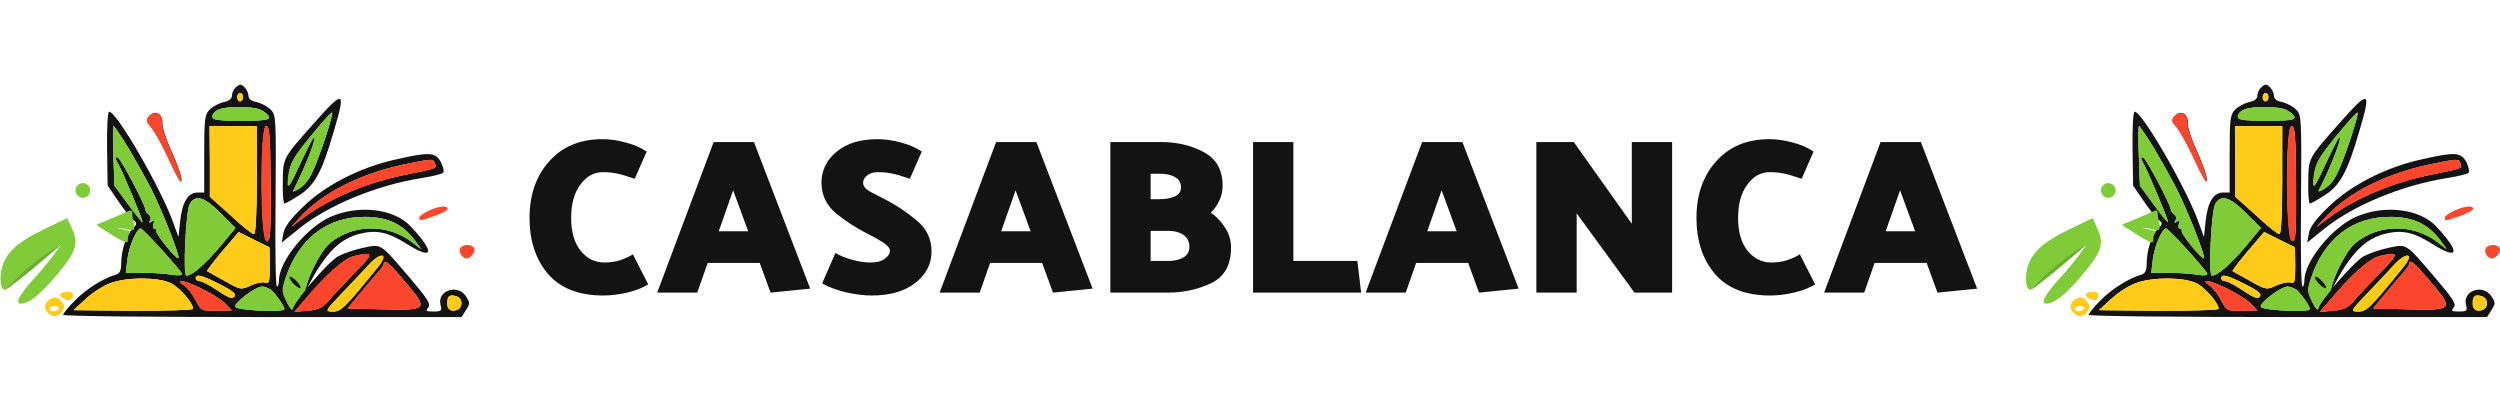 <svg width="3161" height="507" viewBox="0 0 3161 507" fill="none" xmlns="http://www.w3.org/2000/svg">
<g clip-path="url(#clip0_235_541)">
<path fill-rule="evenodd" clip-rule="evenodd" d="M2563.71 338.251C2568.96 319.358 2583.3 306.064 2616.89 289.969L2645.93 275.976L2652.23 289.969C2660.62 308.163 2656.77 319.358 2631.93 348.397C2611.99 372.187 2597.3 383.732 2587.5 383.732C2574.21 383.732 2604.97 351.551 2612.19 343.418C2622.81 330.827 2628.75 323.408 2639.3 308.177C2608.08 327.063 2592.86 340.127 2568.05 365.943C2561.75 368.042 2560.21 351.545 2563.71 338.251Z" fill="#7FCC38"/>
<path d="M2568.05 365.943C2575.04 363.495 2636.59 310.888 2639.3 308.177C2608.08 327.063 2592.86 340.127 2568.05 365.943Z" fill="#6DAD31"/>
<path d="M2712.48 271.947C2705.83 274.746 2696.39 278.594 2691.84 280.693C2691.84 280.693 2684.79 283.205 2683.89 284.108C2682.99 285.012 2693.59 290.839 2693.59 290.839C2699.19 294.688 2707.93 300.285 2713.53 303.084C2722.28 307.982 2722.98 307.633 2722.98 300.984C2722.98 296.437 2726.36 292.973 2726.36 292.973C2721.32 290.614 2705.48 287.985 2705.48 287.723C2705.48 287.46 2710.1 287.723 2716.42 288.627C2723.08 289.579 2728.17 291.337 2729.98 290.434C2731.78 289.53 2730.38 283.172 2729.28 277.315C2728.17 271.458 2729.07 267.843 2727.53 266.349C2725.98 264.855 2719.13 269.148 2712.48 271.947Z" fill="#7FCC38"/>
<path d="M2858.37 111.198C2855.92 113.647 2854.17 118.195 2854.17 121.344C2854.17 124.843 2850.33 127.991 2843.68 129.041C2838.08 130.44 2830.03 134.639 2826.19 138.487C2819.89 144.785 2819.19 150.033 2819.19 194.465V243.445H2810.44C2798.55 243.445 2791.2 256.04 2788.75 280.18L2786.65 299.772L2780.35 282.279C2765.31 239.247 2707.23 138.837 2698.84 141.286C2697.09 141.636 2696.04 162.977 2696.39 188.517L2697.09 234.699L2709.33 252.541C2715.98 262.687 2724.38 273.183 2728.23 276.682C2734.87 282.629 2734.87 282.629 2727.88 289.976C2720.18 298.373 2714.23 316.915 2714.23 333.71C2714.23 341.407 2712.48 345.605 2708.28 347.004C2691.14 351.901 2669.45 365.896 2655.8 379.89C2647.41 388.286 2640.76 396.684 2640.76 398.083C2640.76 399.832 2754.12 400.883 2892.66 400.883H3144.56L3150.16 392.135C3155.4 384.088 3155.4 382.689 3150.16 374.642C3139.66 358.548 3113.42 367.295 3117.97 385.489C3120.07 392.835 3119.02 393.885 3109.22 393.885C3099.78 393.885 3098.73 393.186 3102.57 388.637C3106.07 384.439 3101.87 378.14 3078.78 350.851C3040.65 306.42 3043.8 308.519 3019.66 313.416C3008.46 315.867 2994.47 320.764 2988.17 324.263C2974.88 332.309 2931.14 383.04 2931.14 390.386C2930.79 393.186 2927.65 389.336 2923.8 381.639C2917.5 368.694 2917.5 366.946 2922.4 351.552C2939.19 301.521 2974.88 273.883 3022.81 274.233C3050.45 274.233 3070.04 283.329 3084.73 302.922L3093.83 315.166L3083.33 306.769C3051.85 282.629 3008.11 282.629 2978.03 307.469C2964.38 319.015 2947.68 357.149 2947.68 365.896C2947.68 368.694 2954.86 352.931 2962.2 341.036C2977.95 316.895 2991.67 301.872 3015.81 295.573C3037.5 290.327 3051.49 293.475 3074.94 308.17C3109.22 329.86 3111.67 319.714 3080.18 286.128C3059.19 263.737 3014.41 258.489 2978.72 274.233C2948.29 287.876 2913.65 330.56 2913.65 354.701C2913.65 358.899 2912.6 362.398 2911.2 362.398C2909.45 362.398 2908.75 313.767 2909.45 253.941C2910.15 148.633 2910.15 145.484 2903.16 138.487C2899.31 134.639 2891.26 130.44 2885.66 129.041C2879.01 127.991 2875.17 124.843 2875.17 121.344C2875.17 115.396 2868.87 107 2864.67 107C2863.62 107 2860.82 108.749 2858.37 111.198ZM2868.17 122.743C2868.17 125.542 2866.77 127.991 2864.67 127.991C2862.92 127.991 2861.17 125.542 2861.17 122.743C2861.17 119.945 2862.92 117.496 2864.67 117.496C2866.77 117.496 2868.17 119.945 2868.17 122.743ZM2890.56 138.837C2895.46 141.286 2900.01 145.134 2901.06 147.583C2902.46 151.432 2895.81 152.482 2866.42 152.482C2835.63 152.482 2829.68 151.432 2829.68 147.234C2829.68 144.085 2833.18 140.237 2837.73 138.487C2848.93 133.939 2880.41 134.289 2890.56 138.837ZM2724.03 188.167C2733.47 204.261 2746.42 227.351 2752.71 239.946C2766.71 267.585 2788.75 324.263 2786.65 326.361C2784.2 328.461 2757.96 295.924 2758.66 292.075C2759.36 290.327 2758.31 288.926 2756.21 288.926C2754.46 288.926 2754.12 286.478 2755.17 282.979C2756.91 278.781 2756.21 278.081 2752.71 280.18C2749.57 282.279 2748.87 281.58 2750.97 278.431C2752.37 275.982 2751.67 273.183 2749.57 271.434C2747.12 270.034 2745.02 266.886 2744.67 264.087C2743.62 256.74 2714.58 202.162 2710.73 199.713C2706.18 196.914 2706.18 200.063 2710.73 207.759C2716.33 217.555 2742.22 279.481 2741.17 280.53C2740.47 281.23 2732.42 271.084 2722.98 258.139L2705.83 234.699L2704.43 196.914C2703.73 176.272 2703.73 159.479 2704.78 159.479C2705.48 159.479 2714.23 172.423 2724.03 188.167ZM2885.66 227.701C2885.66 271.084 2884.26 295.924 2882.16 295.924C2880.06 295.924 2866.77 285.428 2852.78 272.134L2826.54 248.693V203.911L2826.19 159.479H2855.92H2885.66V227.701ZM2903.16 232.949C2903.5 297.323 2902.8 306.07 2897.91 304.32C2890.21 301.172 2889.86 159.479 2897.56 159.479C2901.75 159.479 2902.8 171.724 2903.16 232.949ZM2839.83 269.335L2858.72 288.227L2838.78 312.368C2819.89 334.409 2804.14 348.402 2796.8 348.402C2792.25 348.402 2796.1 267.585 2801 258.139C2807.99 245.544 2819.19 248.693 2839.83 269.335ZM2765.31 315.516C2778.6 330.211 2790.15 343.855 2790.85 345.954C2791.55 348.054 2787.35 348.753 2778.6 347.354C2770.91 345.954 2754.81 344.904 2742.57 344.904H2720.18L2722.28 327.411C2724.38 310.967 2733.82 288.926 2739.07 288.926C2740.12 288.926 2752.02 300.822 2765.31 315.516ZM2902.11 335.808C2902.11 356.45 2901.41 358.899 2896.16 357.149C2892.66 356.099 2884.61 357.849 2877.96 360.997C2866.07 366.596 2865.37 366.596 2845.08 355.049C2833.88 348.753 2823.74 343.154 2823.04 342.805C2822.69 342.106 2831.08 330.91 2842.28 317.614L2862.92 293.475L2882.51 303.27L2901.75 312.717L2902.11 335.808ZM3008.81 345.605C2995.17 359.598 2980.12 375.692 2975.58 381.29C2968.58 388.987 2963.33 391.785 2950.39 392.835L2933.59 394.234L2947.94 377.441C2973.83 347.004 2996.57 326.712 3008.46 323.913C3034 317.965 3034.35 319.714 3008.81 345.605ZM3039.25 337.207C2997.62 388.637 2992.37 393.885 2982.22 393.885C2972.08 393.885 2972.08 393.534 2992.72 371.844C3004.26 359.949 3019.66 343.505 3027.36 335.108C3042.75 318.316 3053.24 319.714 3039.25 337.207ZM3074.24 357.5C3102.92 391.436 3101.87 392.486 3043.8 391.086L3000.77 390.036L3015.81 371.844C3024.21 361.698 3034.35 349.803 3038.55 344.904C3043.1 340.006 3046.6 335.108 3046.6 333.71C3046.6 326.712 3053.59 333.008 3074.24 357.5ZM2839.13 359.598C2855.22 367.646 2860.12 371.844 2857.32 374.992C2854.87 378.14 2849.63 376.391 2836.33 367.295C2826.54 360.648 2816.39 355.4 2813.59 355.4C2810.79 355.4 2808.69 353.651 2808.69 351.901C2808.69 345.954 2816.39 348.054 2839.13 359.598ZM2777.21 358.199C2788.05 363.448 2805.19 383.389 2805.19 390.386C2805.19 392.136 2771.26 392.835 2729.62 392.835L2654.05 392.135L2670.15 377.441C2678.89 369.395 2692.89 360.648 2701.29 357.849C2722.28 350.152 2761.81 350.502 2777.21 358.199ZM2817.79 365.896C2829.33 371.493 2842.28 379.89 2846.48 384.439L2854.17 392.486L2834.93 392.835C2815.69 393.186 2815.34 392.835 2808.69 379.89C2804.84 372.543 2798.2 363.796 2794 360.997C2780.35 351.552 2795.05 354.35 2817.79 365.896ZM2903.85 366.596C2909.8 371.844 2920.65 387.238 2920.65 390.737C2920.65 395.284 2860.12 392.486 2858.72 387.937C2856.97 383.04 2884.26 362.398 2892.66 362.398C2895.81 362.398 2900.71 364.496 2903.85 366.596ZM3138.96 374.992C3146.31 377.792 3146.31 388.987 3138.96 391.785C3131.61 394.584 3127.07 391.436 3127.07 383.739C3127.07 373.942 3130.21 371.844 3138.96 374.992Z" fill="#131313"/>
<path d="M2777.21 358.199C2788.05 363.448 2805.19 383.389 2805.19 390.386C2805.19 392.135 2771.26 392.835 2729.62 392.835L2654.05 392.135L2670.15 377.441C2678.89 369.395 2692.89 360.648 2701.29 357.849C2722.28 350.152 2761.81 350.502 2777.21 358.199Z" fill="#FFCB19"/>
<path d="M2765.31 315.516C2778.6 330.211 2790.15 343.855 2790.85 345.954C2791.55 348.054 2787.35 348.753 2778.6 347.354C2770.91 345.954 2754.81 344.904 2742.57 344.904H2720.18L2722.28 327.411C2724.38 310.967 2733.82 288.927 2739.07 288.927C2740.12 288.927 2752.02 300.822 2765.31 315.516Z" fill="#7FCC38"/>
<path d="M2817.79 365.896C2829.33 371.493 2842.28 379.89 2846.48 384.439L2854.17 392.486L2834.93 392.835C2815.69 393.186 2815.34 392.835 2808.69 379.89C2804.84 372.543 2798.2 363.796 2794 360.997C2780.35 351.552 2795.05 354.35 2817.79 365.896Z" fill="#FB462E"/>
<path d="M2903.85 366.596C2909.8 371.844 2920.65 387.238 2920.65 390.737C2920.65 395.284 2860.12 392.486 2858.72 387.937C2856.97 383.04 2884.26 362.398 2892.66 362.398C2895.81 362.398 2900.71 364.496 2903.85 366.596Z" fill="#7FCC38"/>
<path d="M3074.24 357.5C3102.92 391.436 3101.87 392.486 3043.8 391.086L3000.77 390.036L3015.81 371.844C3024.21 361.698 3034.35 349.803 3038.55 344.904C3043.1 340.006 3046.6 335.108 3046.6 333.71C3046.6 326.712 3053.59 333.008 3074.24 357.5Z" fill="#FB462E"/>
<path d="M3039.25 337.207C2997.62 388.637 2992.37 393.885 2982.22 393.885C2972.08 393.885 2972.08 393.534 2992.72 371.844C3004.26 359.949 3019.66 343.505 3027.36 335.108C3042.75 318.316 3053.24 319.715 3039.25 337.207Z" fill="#FFCB19"/>
<path d="M3008.81 345.605C2995.17 359.598 2980.12 375.692 2975.58 381.29C2968.58 388.987 2963.33 391.785 2950.39 392.835L2933.59 394.234L2947.94 377.441C2973.83 347.004 2996.57 326.712 3008.46 323.913C3034 317.965 3034.35 319.714 3008.81 345.605Z" fill="#FB462E"/>
<path d="M2947.68 365.896C2938.29 377.358 2931.14 387.417 2931.14 390.386C2930.79 393.186 2927.65 389.336 2923.8 381.639C2917.5 368.694 2917.5 366.946 2922.4 351.552C2939.19 301.521 2974.88 273.883 3022.81 274.233C3050.45 274.233 3070.04 283.329 3084.73 302.922L3093.83 315.166L3083.33 306.769C3051.85 282.629 3008.11 282.629 2978.03 307.469C2964.38 319.015 2947.68 357.149 2947.68 365.896Z" fill="#7FCC38"/>
<path d="M2885.66 227.701C2885.66 271.084 2884.26 295.924 2882.16 295.924C2880.06 295.924 2866.77 285.428 2852.78 272.134L2826.54 248.693V203.911L2826.19 159.479H2855.92H2885.66V227.701Z" fill="#FFCB19"/>
<path d="M2903.16 232.949C2903.5 297.323 2902.8 306.07 2897.91 304.321C2890.21 301.172 2889.86 159.479 2897.56 159.479C2901.75 159.479 2902.8 171.724 2903.16 232.949Z" fill="#FB462E"/>
<path d="M2724.03 188.167C2733.47 204.261 2746.42 227.352 2752.71 239.946C2766.71 267.585 2788.75 324.263 2786.65 326.361C2784.2 328.461 2757.96 295.924 2758.66 292.075C2759.36 290.327 2758.31 288.927 2756.21 288.927C2754.46 288.927 2754.12 286.478 2755.17 282.979C2756.91 278.781 2756.21 278.081 2752.71 280.18C2749.57 282.28 2748.87 281.58 2750.97 278.431C2752.37 275.982 2751.67 273.183 2749.57 271.434C2747.12 270.034 2745.02 266.886 2744.67 264.087C2743.62 256.74 2714.58 202.162 2710.73 199.713C2706.18 196.914 2706.18 200.063 2710.73 207.759C2716.33 217.555 2742.22 279.481 2741.17 280.53C2740.47 281.23 2732.42 271.084 2722.98 258.139L2705.83 234.699L2704.43 196.914C2703.73 176.272 2703.73 159.479 2704.78 159.479C2705.48 159.479 2714.23 172.424 2724.03 188.167Z" fill="#7FCC38"/>
<path d="M2839.83 269.335L2858.72 288.227L2838.78 312.368C2819.89 334.409 2804.14 348.402 2796.8 348.402C2792.25 348.402 2796.1 267.585 2801 258.139C2807.99 245.544 2819.19 248.693 2839.83 269.335Z" fill="#7FCC38"/>
<path d="M2890.56 138.837C2895.46 141.286 2900.01 145.134 2901.06 147.583C2902.46 151.432 2895.81 152.482 2866.42 152.482C2835.63 152.482 2829.68 151.432 2829.68 147.234C2829.68 144.085 2833.18 140.237 2837.73 138.487C2848.93 133.939 2880.41 134.289 2890.56 138.837Z" fill="#7FCC38"/>
<path d="M2868.17 122.744C2868.17 125.542 2866.77 127.991 2864.67 127.991C2862.92 127.991 2861.17 125.542 2861.17 122.744C2861.17 119.945 2862.92 117.496 2864.67 117.496C2866.77 117.496 2868.17 119.945 2868.17 122.744Z" fill="#FFCB19"/>
<path d="M2839.13 359.598C2855.22 367.646 2860.12 371.844 2857.32 374.992C2854.87 378.14 2849.63 376.391 2836.33 367.295C2826.54 360.648 2816.39 355.4 2813.59 355.4C2810.79 355.4 2808.69 353.651 2808.69 351.901C2808.69 345.954 2816.39 348.054 2839.13 359.598Z" fill="#FFCB19"/>
<path d="M2902.11 335.808C2902.11 356.45 2901.41 358.899 2896.16 357.149C2892.66 356.099 2884.61 357.849 2877.96 360.997C2866.07 366.596 2865.37 366.596 2845.08 355.049C2833.88 348.753 2823.74 343.154 2823.04 342.805C2822.69 342.106 2831.08 330.91 2842.28 317.614L2862.92 293.475L2882.51 303.27L2901.75 312.717L2902.11 335.808Z" fill="#FFCB19"/>
<path d="M3138.96 374.992C3146.31 377.792 3146.31 388.987 3138.96 391.785C3131.61 394.584 3127.07 391.436 3127.07 383.739C3127.07 373.942 3130.21 371.844 3138.96 374.992Z" fill="#FFCB19"/>
<path d="M2957.73 155.98C2918.2 200.762 2918.9 199.363 2918.55 230.151C2918.2 245.194 2919.25 257.44 2920.65 257.44C2921.7 257.44 2930.09 252.891 2939.19 246.944C2958.78 234.699 2968.23 217.206 2982.92 166.476C2998.67 113.647 2996.22 112.598 2957.73 155.98ZM2971.73 176.272C2957.03 219.305 2951.44 230.5 2939.54 238.197C2934.64 241.346 2931.14 242.745 2931.84 241.346C2948.29 209.509 2964.38 167.176 2957.38 174.173C2955.98 175.572 2948.99 189.217 2941.64 204.961C2925.2 240.296 2923.45 242.046 2926.25 220.354C2928.34 206.01 2932.54 198.663 2953.53 172.774C2967.18 155.98 2979.42 142.336 2980.82 142.336C2982.22 141.986 2978.03 157.38 2971.73 176.272Z" fill="#131313"/>
<path d="M2971.73 176.272C2957.03 219.305 2951.44 230.5 2939.54 238.197C2934.64 241.346 2931.14 242.745 2931.84 241.346C2948.29 209.509 2964.38 167.176 2957.38 174.173C2955.98 175.572 2948.99 189.217 2941.64 204.961C2925.2 240.297 2923.45 242.046 2926.25 220.354C2928.34 206.01 2932.54 198.663 2953.53 172.774C2967.18 155.98 2979.42 142.336 2980.82 142.336C2982.22 141.986 2978.03 157.38 2971.73 176.272Z" fill="#7FCC38"/>
<path d="M2749.22 147.234C2745.37 151.782 2746.07 153.881 2752.02 160.528C2755.86 164.727 2765.66 181.87 2773.36 198.663C2781.05 215.806 2788.4 229.451 2789.45 229.451C2792.95 229.451 2787 210.908 2776.16 187.467C2770.56 174.872 2766.01 160.878 2766.36 156.33C2767.06 143.385 2756.91 138.137 2749.22 147.234Z" fill="#131313"/>
<path d="M3060.59 201.812C3016.51 211.608 2971.73 234.349 2944.09 261.638C2927.99 277.032 2920.65 287.177 2919.25 295.225L2917.15 306.769L2938.84 289.277C2975.23 259.888 3036.45 234.349 3093.48 225.252C3107.12 223.153 3119.72 220.004 3121.12 218.605C3122.87 217.206 3121.47 211.258 3118.67 205.31C3111.67 192.366 3104.67 191.666 3060.59 201.812ZM3110.97 206.71C3113.42 213.007 3114.12 212.657 3074.59 220.704C3025.26 230.5 2976.98 250.792 2943.39 276.332L2929.39 286.828L2941.64 273.533C2969.63 243.445 3016.16 220.004 3071.09 208.109C3108.52 200.412 3108.52 200.412 3110.97 206.71Z" fill="#131313"/>
<path d="M3110.97 206.71C3113.42 213.007 3114.12 212.657 3074.59 220.704C3025.26 230.5 2976.98 250.792 2943.39 276.332L2929.39 286.828L2941.64 273.533C2969.63 243.445 3016.16 220.004 3071.09 208.109C3108.52 200.412 3108.52 200.412 3110.97 206.71Z" fill="#FB462E"/>
<path d="M3103.62 266.536C3097.33 269.335 3092.08 273.183 3092.08 274.933C3092.08 279.481 3091.38 279.481 3110.62 272.833C3119.72 269.685 3127.07 265.836 3127.07 264.087C3127.07 259.539 3116.92 260.588 3103.62 266.536Z" fill="#FB462E"/>
<path d="M2674.86 240.735C2674.86 245.725 2670.81 249.771 2665.82 249.771C2660.83 249.771 2656.78 245.725 2656.78 240.735C2656.78 235.744 2660.83 231.699 2665.82 231.699C2670.81 231.699 2674.86 235.744 2674.86 240.735Z" fill="#7FCC38"/>
<path d="M3143.51 314.817C3142.46 317.614 3143.86 321.814 3146.66 324.263C3150.86 327.762 3152.95 327.411 3157.5 323.213C3160.3 320.065 3161.7 315.867 3160.65 313.767C3157.15 308.17 3145.61 308.869 3143.51 314.817Z" fill="#FB462E"/>
<path d="M2927.65 350.851C2927.65 352.601 2930.79 357.149 2934.64 360.648C2938.49 364.147 2941.64 365.546 2941.64 363.448C2941.64 361.698 2938.49 357.149 2934.64 353.651C2930.79 350.152 2927.65 348.753 2927.65 350.851Z" fill="#131313"/>
<path d="M2637.26 372.543C2637.26 374.293 2639.71 376.742 2642.86 377.792C2650.21 380.591 2650.21 380.591 2652.66 374.643C2654.05 370.794 2652.31 369.395 2646.01 369.395C2641.11 369.395 2637.26 370.794 2637.26 372.543Z" fill="#FFCB19"/>
<path d="M2619.77 383.04C2617.32 388.286 2617.67 391.086 2621.87 395.284C2629.56 402.981 2637.02 398.985 2640.52 391.639C2644.02 384.292 2638.79 383.04 2636.91 379.541C2634.19 374.47 2623.97 375.692 2619.77 383.04ZM2635.51 390.386C2634.46 392.136 2630.96 393.885 2628.17 393.885C2625.37 393.885 2623.27 392.136 2623.27 390.386C2623.27 388.286 2626.42 386.887 2630.61 386.887C2634.46 386.887 2636.56 388.286 2635.51 390.386Z" fill="#FFCB19"/>
</g>
<g clip-path="url(#clip1_235_541)">
<path fill-rule="evenodd" clip-rule="evenodd" d="M2563.74 338.246C2568.97 319.384 2583.3 306.11 2616.83 290.042L2645.82 276.07L2652.11 290.042C2660.49 308.206 2656.65 319.384 2631.85 348.375C2611.94 372.128 2597.27 383.654 2587.49 383.654C2574.21 383.654 2604.92 351.523 2612.14 343.405C2622.74 330.834 2628.67 323.427 2639.21 308.22C2608.03 327.075 2592.84 340.118 2568.06 365.893C2561.78 367.989 2560.24 351.518 2563.74 338.246Z" fill="#7FCC38"/>
<path d="M2568.06 365.893C2575.05 363.448 2636.5 310.926 2639.21 308.22C2608.03 327.075 2592.84 340.118 2568.06 365.893Z" fill="#6DAD31"/>
<path d="M2712.27 272.047C2705.63 274.842 2696.2 278.684 2691.66 280.78C2691.66 280.78 2684.63 283.287 2683.72 284.189C2682.82 285.092 2693.41 290.909 2693.41 290.909C2698.99 294.752 2707.73 300.341 2713.32 303.135C2722.05 308.025 2722.75 307.676 2722.75 301.039C2722.75 296.498 2726.13 293.04 2726.13 293.04C2721.1 290.685 2705.28 288.06 2705.28 287.798C2705.28 287.536 2709.89 287.798 2716.2 288.7C2722.85 289.651 2727.93 291.407 2729.73 290.505C2731.54 289.602 2730.14 283.255 2729.04 277.407C2727.93 271.559 2728.83 267.95 2727.29 266.458C2725.74 264.967 2718.9 269.253 2712.27 272.047Z" fill="#7FCC38"/>
<path d="M2776.89 358.161C2787.72 363.401 2804.83 383.311 2804.83 390.298C2804.83 392.043 2770.95 392.743 2729.38 392.743L2653.93 392.043L2670 377.372C2678.74 369.339 2692.71 360.607 2701.09 357.813C2722.05 350.128 2761.52 350.477 2776.89 358.161Z" fill="#FFCB19"/>
<path d="M2765.01 315.547C2778.28 330.218 2789.81 343.841 2790.51 345.936C2791.21 348.032 2787.02 348.731 2778.28 347.333C2770.6 345.936 2754.53 344.889 2742.31 344.889H2719.95L2722.05 327.424C2724.14 311.005 2733.58 289 2738.81 289C2739.86 289 2751.74 300.876 2765.01 315.547Z" fill="#7FCC38"/>
<path d="M2817.41 365.846C2828.93 371.436 2841.86 379.818 2846.05 384.359L2853.73 392.392L2834.52 392.743C2815.31 393.092 2814.96 392.743 2808.32 379.818C2804.48 372.484 2797.85 363.751 2793.66 360.955C2780.03 351.525 2794.7 354.319 2817.41 365.846Z" fill="#FB462E"/>
<path d="M2903.33 366.545C2909.27 371.784 2920.1 387.153 2920.1 390.646C2920.1 395.188 2859.67 392.392 2858.27 387.852C2856.53 382.962 2883.77 362.352 2892.16 362.352C2895.3 362.352 2900.19 364.449 2903.33 366.545Z" fill="#7FCC38"/>
<path d="M3073.44 357.464C3102.09 391.346 3101.04 392.392 3043.05 390.995L3000.09 389.949L3015.11 371.784C3023.49 361.655 3033.62 349.778 3037.82 344.889C3042.36 339.999 3045.85 335.108 3045.85 333.711C3045.85 326.725 3052.84 333.012 3073.44 357.464Z" fill="#FB462E"/>
<path d="M3038.51 337.203C2996.95 388.55 2991.71 393.791 2981.58 393.791C2971.45 393.791 2971.45 393.44 2992.06 371.784C3003.58 359.909 3018.95 343.49 3026.64 335.108C3042.01 318.341 3052.49 319.738 3038.51 337.203Z" fill="#FFCB19"/>
<path d="M3008.12 345.587C2994.5 359.558 2979.48 375.627 2974.94 381.216C2967.96 388.901 2962.72 391.695 2949.79 392.743L2933.03 394.14L2947.35 377.372C2973.19 346.984 2995.9 326.725 3007.78 323.931C3033.27 317.992 3033.62 319.738 3008.12 345.587Z" fill="#FB462E"/>
<path d="M2947.09 365.846C2937.71 377.291 2930.58 387.332 2930.58 390.298C2930.23 393.092 2927.09 389.249 2923.24 381.565C2916.96 368.642 2916.96 366.894 2921.85 351.525C2938.61 301.575 2974.24 273.98 3022.1 274.33C3049.69 274.33 3069.25 283.412 3083.92 302.972L3093 315.198L3082.53 306.814C3051.09 282.713 3007.43 282.713 2977.39 307.514C2963.76 319.04 2947.09 357.113 2947.09 365.846Z" fill="#7FCC38"/>
<path d="M2885.17 227.873C2885.17 271.186 2883.77 295.986 2881.68 295.986C2879.58 295.986 2866.31 285.507 2852.34 272.234L2826.14 248.831V204.12L2825.79 159.759H2855.48H2885.17V227.873Z" fill="#FFCB19"/>
<path d="M2902.64 233.112C2902.99 297.383 2902.29 306.117 2897.4 304.369C2889.71 301.227 2889.36 159.759 2897.05 159.759C2901.24 159.759 2902.29 171.985 2902.64 233.112Z" fill="#FB462E"/>
<path d="M2723.79 188.402C2733.23 204.47 2746.15 227.524 2752.44 240.098C2766.41 267.693 2788.41 324.28 2786.32 326.376C2783.87 328.47 2757.68 295.986 2758.37 292.144C2759.07 290.398 2758.03 289 2755.93 289C2754.18 289 2753.83 286.555 2754.88 283.062C2756.63 278.871 2755.93 278.172 2752.44 280.268C2749.29 282.364 2748.6 281.665 2750.69 278.521C2752.09 276.076 2751.39 273.282 2749.29 271.535C2746.85 270.138 2744.75 266.994 2744.4 264.2C2743.35 256.865 2714.36 202.374 2710.52 199.929C2705.98 197.134 2705.98 200.278 2710.52 207.963C2716.11 217.743 2741.96 279.569 2740.91 280.617C2740.21 281.316 2732.18 271.186 2722.75 258.262L2705.63 234.859L2704.23 197.134C2703.54 176.526 2703.54 159.759 2704.58 159.759C2705.28 159.759 2714.01 172.683 2723.79 188.402Z" fill="#7FCC38"/>
<path d="M2839.41 269.44L2858.27 288.302L2838.36 312.404C2819.5 334.409 2803.78 348.381 2796.45 348.381C2791.91 348.381 2795.75 267.693 2800.64 258.262C2807.63 245.687 2818.8 248.831 2839.41 269.44Z" fill="#7FCC38"/>
<path d="M2890.06 139.151C2894.95 141.596 2899.49 145.438 2900.54 147.883C2901.94 151.725 2895.3 152.773 2865.96 152.773C2835.22 152.773 2829.28 151.725 2829.28 147.534C2829.28 144.39 2832.78 140.548 2837.32 138.801C2848.5 134.26 2879.93 134.61 2890.06 139.151Z" fill="#7FCC38"/>
<path d="M2867.71 123.083C2867.71 125.877 2866.31 128.322 2864.21 128.322C2862.47 128.322 2860.72 125.877 2860.72 123.083C2860.72 120.289 2862.47 117.843 2864.21 117.843C2866.31 117.843 2867.71 120.289 2867.71 123.083Z" fill="#FFCB19"/>
<path d="M2838.72 359.558C2854.78 367.593 2859.67 371.784 2856.88 374.929C2854.43 378.072 2849.19 376.326 2835.92 367.243C2826.14 360.607 2816.01 355.367 2813.22 355.367C2810.42 355.367 2808.32 353.622 2808.32 351.874C2808.32 345.935 2816.01 348.032 2838.72 359.558Z" fill="#FFCB19"/>
<path d="M2901.59 335.806C2901.59 356.416 2900.89 358.861 2895.65 357.113C2892.16 356.065 2884.12 357.813 2877.49 360.955C2865.61 366.545 2864.91 366.545 2844.65 355.019C2833.47 348.731 2823.34 343.142 2822.65 342.793C2822.3 342.093 2830.68 330.916 2841.86 317.643L2862.47 293.541L2882.03 303.321L2901.24 312.753L2901.59 335.806Z" fill="#FFCB19"/>
<path d="M3138.06 374.929C3145.4 377.723 3145.4 388.901 3138.06 391.695C3130.73 394.489 3126.19 391.346 3126.19 383.661C3126.19 373.881 3129.33 371.784 3138.06 374.929Z" fill="#FFCB19"/>
<path fill-rule="evenodd" clip-rule="evenodd" d="M2949.26 363.222C2949.22 363.299 2949.17 363.373 2949.13 363.448C2947.85 365.699 2947.09 366.757 2947.09 365.846L2947.1 365.84C2947.81 364.975 2948.53 364.102 2949.26 363.222Z" fill="#131313"/>
<path fill-rule="evenodd" clip-rule="evenodd" d="M2947.1 365.84C2947.81 364.975 2948.53 364.102 2949.26 363.222L2949.13 363.448C2947.85 365.699 2947.09 366.757 2947.09 365.846L2947.1 365.84Z" fill="#131313"/>
<path d="M2971.1 176.526C2956.43 219.49 2950.84 230.667 2938.96 238.352C2934.07 241.496 2930.58 242.893 2931.28 241.496C2947.7 209.709 2963.76 167.444 2956.78 174.43C2955.38 175.827 2948.39 189.45 2941.06 205.168C2924.64 240.448 2922.9 242.194 2925.69 220.538C2927.79 206.216 2931.98 198.881 2952.94 173.033C2966.56 156.266 2978.78 142.644 2980.18 142.644C2981.58 142.294 2977.39 157.664 2971.1 176.526Z" fill="#7FCC38"/>
<path d="M2748.94 147.534C2745.1 152.075 2745.8 154.17 2751.74 160.807C2755.58 164.999 2765.36 182.114 2773.05 198.881C2780.73 215.996 2788.07 229.619 2789.11 229.619C2792.61 229.619 2786.67 211.106 2775.84 187.703C2770.25 175.128 2765.71 161.156 2766.06 156.615C2766.76 143.691 2756.63 138.452 2748.94 147.534Z" fill="#FB462E"/>
<path d="M3110.12 206.915C3112.57 213.202 3113.26 212.853 3073.79 220.887C3024.54 230.667 2976.34 250.926 2942.81 276.425L2928.83 286.904L2941.06 273.631C2969 243.591 3015.46 220.188 3070.3 208.312C3107.68 200.627 3107.68 200.627 3110.12 206.915Z" fill="#FB462E"/>
<path d="M3102.79 266.645C3096.5 269.44 3091.26 273.282 3091.26 275.029C3091.26 279.569 3090.56 279.569 3109.77 272.933C3118.85 269.789 3126.19 265.947 3126.19 264.2C3126.19 259.659 3116.06 260.707 3102.79 266.645Z" fill="#FB462E"/>
<path d="M2674.7 240.885C2674.7 245.868 2670.66 249.907 2665.68 249.907C2660.7 249.907 2656.66 245.868 2656.66 240.885C2656.66 235.903 2660.7 231.864 2665.68 231.864C2670.66 231.864 2674.7 235.903 2674.7 240.885Z" fill="#7FCC38"/>
<path d="M3142.61 314.848C3141.56 317.643 3142.95 321.834 3145.75 324.28C3149.94 327.773 3152.04 327.424 3156.58 323.231C3159.37 320.089 3160.77 315.896 3159.72 313.801C3156.23 308.212 3144.7 308.911 3142.61 314.848Z" fill="#FB462E"/>
<path d="M2927.09 350.826C2927.09 352.574 2930.23 357.113 2934.07 360.607C2937.92 364.1 2941.06 365.497 2941.06 363.401C2941.06 361.655 2937.92 357.113 2934.07 353.622C2930.23 350.128 2927.09 348.731 2927.09 350.826Z" fill="#131313"/>
<path d="M2637.17 372.484C2637.17 374.229 2639.61 376.675 2642.76 377.723C2650.09 380.517 2650.09 380.517 2652.54 374.578C2653.93 370.736 2652.19 369.339 2645.9 369.339C2641.01 369.339 2637.17 370.736 2637.17 372.484Z" fill="#FFCB19"/>
<path d="M2619.7 382.962C2617.26 388.201 2617.61 390.995 2621.8 395.188C2629.48 402.872 2636.93 398.882 2640.42 391.548C2643.91 384.213 2638.69 382.962 2636.82 379.469C2634.1 374.407 2623.89 375.627 2619.7 382.962ZM2635.42 390.298C2634.37 392.043 2630.88 393.791 2628.09 393.791C2625.29 393.791 2623.2 392.043 2623.2 390.298C2623.2 388.201 2626.34 386.804 2630.53 386.804C2634.37 386.804 2636.47 388.201 2635.42 390.298Z" fill="#FFCB19"/>
</g>
<path d="M802.532 226.08C792.452 222.533 784.799 220.293 779.572 219.36C774.345 218.24 768.559 217.68 762.212 217.68C750.825 217.68 741.305 223 733.652 233.64C725.999 244.093 722.172 258 722.172 275.36C722.172 293.28 726.185 307.187 734.212 317.08C742.239 326.973 752.225 331.92 764.172 331.92C771.079 331.92 777.612 330.987 783.772 329.12C789.932 327.067 795.439 324.547 800.292 321.56L819.612 359.64C812.145 364.12 803.185 367.573 792.732 370C782.465 372.427 772.479 373.64 762.772 373.64C731.785 373.64 708.452 364.493 692.772 346.2C677.279 327.907 669.532 304.387 669.532 275.64C669.532 246.333 677.839 222.44 694.452 203.96C711.065 185.293 733.465 175.96 761.652 175.96C771.172 175.96 780.972 177.36 791.052 180.16C801.319 182.773 810.185 186.6 817.652 191.64L802.532 226.08ZM926.977 240.64L908.777 292.44H946.017L926.977 240.64ZM953.297 179.6L1024.42 364.96L974.297 370L960.577 332.48H894.777L881.617 370H830.937L902.337 179.6H953.297ZM1095.8 294.96C1083.11 288.613 1070.41 280.4 1057.72 270.32C1045.03 260.053 1038.68 246.8 1038.68 230.56C1038.87 214.88 1045.31 201.907 1058 191.64C1070.69 181.187 1087.87 175.96 1109.52 175.96C1119.04 175.96 1128.84 177.36 1138.92 180.16C1149.19 182.773 1158.05 186.6 1165.52 191.64L1150.4 226.08C1140.32 222.533 1132.67 220.293 1127.44 219.36C1122.21 218.24 1116.43 217.68 1110.08 217.68C1104.29 217.68 1099.72 219.08 1096.36 221.88C1093 224.493 1091.32 227.573 1091.32 231.12C1091.32 235.227 1094.12 238.867 1099.72 242.04C1105.51 245.027 1112.32 248.573 1120.16 252.68C1133.6 259.587 1146.57 268.267 1159.08 278.72C1171.59 289.173 1177.84 302.147 1177.84 317.64C1177.84 333.693 1171.03 347.04 1157.4 357.68C1143.96 368.32 1125.48 373.64 1101.96 373.64C1092.25 373.64 1081.24 372.24 1068.92 369.44C1056.79 366.453 1046.99 362.72 1039.52 358.24L1056.32 319.88C1061.17 322.867 1067.99 325.667 1076.76 328.28C1085.72 330.707 1093.65 331.92 1100.56 331.92C1108.59 331.92 1114.65 330.333 1118.76 327.16C1123.05 323.987 1125.2 320.627 1125.2 317.08C1125.2 313.72 1122.12 310.08 1115.96 306.16C1109.8 302.24 1103.08 298.507 1095.8 294.96ZM1284.09 240.64L1265.89 292.44H1303.13L1284.09 240.64ZM1310.41 179.6L1381.53 364.96L1331.41 370L1317.69 332.48H1251.89L1238.73 370H1188.05L1259.45 179.6H1310.41ZM1403.91 370V179.6H1467.47C1488.38 179.6 1506.67 183.893 1522.35 192.48C1538.03 201.067 1545.87 215.067 1545.87 234.48V235.88C1545.68 242.6 1544.19 248.76 1541.39 254.36C1538.78 259.773 1535.32 264.627 1531.03 268.92C1538.5 274.147 1544.56 280.587 1549.23 288.24C1554.08 295.707 1556.51 304.013 1556.51 313.16C1556.51 335 1548.2 349.933 1531.59 357.96C1514.98 365.987 1496.4 370 1475.87 370H1403.91ZM1465.79 219.64H1454.87V251.84H1466.35C1474.19 251.84 1480.63 250.627 1485.67 248.2C1490.71 245.773 1493.23 242.04 1493.23 237C1493.23 231.213 1490.8 226.92 1485.95 224.12C1481.1 221.133 1474.38 219.64 1465.79 219.64ZM1476.43 291.88H1454.87V329.96H1476.99C1484.83 329.96 1491.27 328.467 1496.31 325.48C1501.35 322.493 1503.87 318.013 1503.87 312.04C1503.87 305.693 1501.44 300.747 1496.59 297.2C1491.74 293.653 1485.02 291.88 1476.43 291.88ZM1721.02 370H1584.38V179.6H1635.34V329.96H1716.26L1721.02 370ZM1822.76 240.64L1804.56 292.44H1841.8L1822.76 240.64ZM1849.08 179.6L1920.2 364.96L1870.08 370L1856.36 332.48H1790.56L1777.4 370H1726.72L1798.12 179.6H1849.08ZM1942.58 370V179.6H1989.9L2063.26 282.92V179.6H2114.22V370H2066.62L1993.54 269.76V370H1942.58ZM2278 226.08C2267.92 222.533 2260.27 220.293 2255.04 219.36C2249.81 218.24 2244.03 217.68 2237.68 217.68C2226.29 217.68 2216.77 223 2209.12 233.64C2201.47 244.093 2197.64 258 2197.64 275.36C2197.64 293.28 2201.65 307.187 2209.68 317.08C2217.71 326.973 2227.69 331.92 2239.64 331.92C2246.55 331.92 2253.08 330.987 2259.24 329.12C2265.4 327.067 2270.91 324.547 2275.76 321.56L2295.08 359.64C2287.61 364.12 2278.65 367.573 2268.2 370C2257.93 372.427 2247.95 373.64 2238.24 373.64C2207.25 373.64 2183.92 364.493 2168.24 346.2C2152.75 327.907 2145 304.387 2145 275.64C2145 246.333 2153.31 222.44 2169.92 203.96C2186.53 185.293 2208.93 175.96 2237.12 175.96C2246.64 175.96 2256.44 177.36 2266.52 180.16C2276.79 182.773 2285.65 186.6 2293.12 191.64L2278 226.08ZM2402.45 240.64L2384.25 292.44H2421.49L2402.45 240.64ZM2428.77 179.6L2499.89 364.96L2449.77 370L2436.05 332.48H2370.25L2357.09 370H2306.41L2377.81 179.6H2428.77Z" fill="#131313"/>
<g clip-path="url(#clip2_235_541)">
<path fill-rule="evenodd" clip-rule="evenodd" d="M2.711 338.251C7.959 319.358 22.303 306.064 55.889 289.969L84.928 275.976L91.225 289.969C99.622 308.163 95.773 319.358 70.933 348.397C50.992 372.187 36.297 383.732 26.501 383.732C13.207 383.732 43.965 351.551 51.194 343.418C61.806 330.827 67.747 323.408 78.302 308.177C47.081 327.063 31.864 340.127 7.047 365.943C0.749 368.042 -0.788 351.545 2.711 338.251Z" fill="#7FCC38"/>
<path d="M7.047 365.943C14.044 363.495 75.591 310.888 78.302 308.177C47.081 327.063 31.864 340.127 7.047 365.943Z" fill="#6DAD31"/>
<path d="M151.481 271.947C144.834 274.746 135.388 278.594 130.84 280.693C130.84 280.693 123.795 283.205 122.891 284.108C121.988 285.012 132.589 290.839 132.589 290.839C138.187 294.688 146.933 300.285 152.531 303.084C161.277 307.982 161.977 307.633 161.977 300.984C161.977 296.437 165.361 292.973 165.361 292.973C160.323 290.614 144.484 287.985 144.484 287.723C144.484 287.46 149.096 287.723 155.422 288.627C162.085 289.579 167.168 291.337 168.976 290.434C170.783 289.53 169.384 283.172 168.276 277.315C167.168 271.458 168.072 267.843 166.525 266.349C164.978 264.855 158.129 269.148 151.481 271.947Z" fill="#7FCC38"/>
<path d="M297.372 111.198C294.923 113.647 293.174 118.195 293.174 121.344C293.174 124.843 289.327 127.991 282.68 129.041C277.081 130.44 269.035 134.639 265.186 138.487C258.889 144.785 258.188 150.033 258.188 194.465V243.445H249.443C237.548 243.445 230.199 256.04 227.751 280.18L225.652 299.772L219.354 282.279C204.311 239.247 146.234 138.837 137.837 141.286C136.088 141.636 135.038 162.977 135.388 188.517L136.088 234.699L148.333 252.541C154.98 262.687 163.377 273.183 167.225 276.682C173.872 282.629 173.872 282.629 166.875 289.976C159.178 298.373 153.231 316.915 153.231 333.71C153.231 341.407 151.481 345.605 147.283 347.004C130.14 351.901 108.449 365.896 94.804 379.89C86.408 388.286 79.76 396.684 79.76 398.083C79.76 399.832 193.115 400.883 331.659 400.883H583.558L589.157 392.135C594.403 384.088 594.403 382.689 589.157 374.642C578.66 358.548 552.421 367.295 556.968 385.489C559.068 392.835 558.018 393.885 548.223 393.885C538.777 393.885 537.726 393.186 541.574 388.637C545.073 384.439 540.875 378.14 517.784 350.851C479.649 306.42 482.798 308.519 458.658 313.416C447.463 315.867 433.467 320.764 427.171 324.263C413.875 332.309 370.144 383.04 370.144 390.386C369.793 393.186 366.645 389.336 362.796 381.639C356.499 368.694 356.499 366.946 361.397 351.552C378.19 301.521 413.875 273.883 461.807 274.233C489.446 274.233 509.039 283.329 523.731 302.922L532.829 315.166L522.333 306.769C490.845 282.629 447.112 282.629 417.025 307.469C403.381 319.015 386.682 357.149 386.682 365.896C386.682 368.694 393.858 352.931 401.205 341.036C416.949 316.895 430.67 301.872 454.809 295.573C476.501 290.327 490.495 293.475 513.936 308.17C548.223 329.86 550.672 319.714 519.184 286.128C498.192 263.737 453.41 258.489 417.725 274.233C387.287 287.876 352.65 330.56 352.65 354.701C352.65 358.899 351.602 362.398 350.201 362.398C348.452 362.398 347.752 313.767 348.452 253.941C349.151 148.633 349.151 145.484 342.155 138.487C338.306 134.639 330.26 130.44 324.661 129.041C318.014 127.991 314.167 124.843 314.167 121.344C314.167 115.396 307.869 107 303.67 107C302.62 107 299.821 108.749 297.372 111.198ZM307.169 122.743C307.169 125.542 305.769 127.991 303.67 127.991C301.921 127.991 300.172 125.542 300.172 122.743C300.172 119.945 301.921 117.496 303.67 117.496C305.769 117.496 307.169 119.945 307.169 122.743ZM329.559 138.837C334.458 141.286 339.005 145.134 340.055 147.583C341.456 151.432 334.807 152.482 305.42 152.482C274.632 152.482 268.684 151.432 268.684 147.234C268.684 144.085 272.183 140.237 276.732 138.487C287.926 133.939 319.413 134.289 329.559 138.837ZM163.027 188.167C172.473 204.261 185.418 227.351 191.714 239.946C205.71 267.585 227.751 324.263 225.652 326.361C223.202 328.461 196.963 295.924 197.662 292.075C198.363 290.327 197.313 288.926 195.213 288.926C193.464 288.926 193.115 286.478 194.165 282.979C195.914 278.781 195.213 278.081 191.714 280.18C188.566 282.279 187.867 281.58 189.965 278.431C191.366 275.982 190.666 273.183 188.566 271.434C186.117 270.034 184.017 266.886 183.669 264.087C182.619 256.74 153.58 202.162 149.732 199.713C145.184 196.914 145.184 200.063 149.732 207.759C155.33 217.555 181.22 279.481 180.17 280.53C179.47 281.23 171.423 271.084 161.977 258.139L144.834 234.699L143.435 196.914C142.735 176.272 142.735 159.479 143.785 159.479C144.484 159.479 153.231 172.423 163.027 188.167ZM324.661 227.701C324.661 271.084 323.263 295.924 321.163 295.924C319.064 295.924 305.769 285.428 291.775 272.134L265.536 248.693V203.911L265.186 159.479H294.923H324.661V227.701ZM342.155 232.949C342.504 297.323 341.805 306.07 336.907 304.32C329.21 301.172 328.86 159.479 336.557 159.479C340.755 159.479 341.805 171.724 342.155 232.949ZM278.83 269.335L297.723 288.227L277.78 312.368C258.889 334.409 243.145 348.402 235.798 348.402C231.249 348.402 235.097 267.585 239.996 258.139C246.994 245.544 258.188 248.693 278.83 269.335ZM204.311 315.516C217.605 330.211 229.149 343.855 229.851 345.954C230.55 348.054 226.352 348.753 217.605 347.354C209.908 345.954 193.814 344.904 181.569 344.904H159.178L161.277 327.411C163.377 310.967 172.823 288.926 178.071 288.926C179.12 288.926 191.015 300.822 204.311 315.516ZM341.105 335.808C341.105 356.45 340.406 358.899 335.158 357.149C331.659 356.099 323.611 357.849 316.964 360.997C305.069 366.596 304.37 366.596 284.078 355.049C272.883 348.753 262.737 343.154 262.037 342.805C261.687 342.106 270.083 330.91 281.279 317.614L301.921 293.475L321.513 303.27L340.755 312.717L341.105 335.808ZM447.813 345.605C434.169 359.598 419.123 375.692 414.577 381.29C407.579 388.987 402.331 391.785 389.386 392.835L372.593 394.234L386.937 377.441C412.827 347.004 435.567 326.712 447.463 323.913C473.002 317.965 473.353 319.714 447.813 345.605ZM478.251 337.207C436.617 388.637 431.369 393.885 421.223 393.885C411.078 393.885 411.078 393.534 431.718 371.844C443.264 359.949 458.658 343.505 466.355 335.108C481.749 318.316 492.244 319.714 478.251 337.207ZM513.237 357.5C541.925 391.436 540.875 392.486 482.798 391.086L439.766 390.036L454.809 371.844C463.205 361.698 473.353 349.803 477.551 344.904C482.098 340.006 485.597 335.108 485.597 333.71C485.597 326.712 492.595 333.008 513.237 357.5ZM278.131 359.598C294.224 367.646 299.122 371.844 296.324 374.992C293.873 378.14 288.627 376.391 275.331 367.295C265.536 360.648 255.39 355.4 252.591 355.4C249.792 355.4 247.693 353.651 247.693 351.901C247.693 345.954 255.39 348.054 278.131 359.598ZM216.206 358.199C227.051 363.448 244.195 383.389 244.195 390.386C244.195 392.136 210.258 392.835 168.625 392.835L93.055 392.135L109.148 377.441C117.895 369.395 131.889 360.648 140.286 357.849C161.277 350.152 200.812 350.502 216.206 358.199ZM256.789 365.896C268.334 371.493 281.279 379.89 285.477 384.439L293.174 392.486L273.933 392.835C254.689 393.186 254.34 392.835 247.693 379.89C243.844 372.543 237.197 363.796 232.999 360.997C219.354 351.552 234.049 354.35 256.789 365.896ZM342.855 366.596C348.802 371.844 359.648 387.238 359.648 390.737C359.648 395.284 299.122 392.486 297.723 387.937C295.973 383.04 323.263 362.398 331.659 362.398C334.807 362.398 339.707 364.496 342.855 366.596ZM577.961 374.992C585.307 377.792 585.307 388.987 577.961 391.785C570.613 394.584 566.066 391.436 566.066 383.739C566.066 373.942 569.214 371.844 577.961 374.992Z" fill="#131313"/>
<path d="M216.206 358.199C227.051 363.448 244.195 383.389 244.195 390.386C244.195 392.135 210.258 392.835 168.625 392.835L93.055 392.135L109.148 377.441C117.895 369.395 131.889 360.648 140.286 357.849C161.277 350.152 200.812 350.502 216.206 358.199Z" fill="#FFCB19"/>
<path d="M204.311 315.516C217.605 330.211 229.149 343.855 229.851 345.954C230.55 348.054 226.352 348.753 217.605 347.354C209.908 345.954 193.814 344.904 181.569 344.904H159.178L161.277 327.411C163.377 310.967 172.823 288.927 178.071 288.927C179.12 288.927 191.015 300.822 204.311 315.516Z" fill="#7FCC38"/>
<path d="M256.789 365.896C268.334 371.493 281.279 379.89 285.477 384.439L293.174 392.486L273.933 392.835C254.689 393.186 254.34 392.835 247.693 379.89C243.844 372.543 237.197 363.796 232.999 360.997C219.354 351.552 234.049 354.35 256.789 365.896Z" fill="#FB462E"/>
<path d="M342.855 366.596C348.802 371.844 359.648 387.238 359.648 390.737C359.648 395.284 299.122 392.486 297.723 387.937C295.974 383.04 323.263 362.398 331.659 362.398C334.807 362.398 339.707 364.496 342.855 366.596Z" fill="#7FCC38"/>
<path d="M513.237 357.5C541.925 391.436 540.875 392.486 482.798 391.086L439.766 390.036L454.809 371.844C463.205 361.698 473.353 349.803 477.551 344.904C482.098 340.006 485.597 335.108 485.597 333.71C485.597 326.712 492.595 333.008 513.237 357.5Z" fill="#FB462E"/>
<path d="M478.251 337.207C436.617 388.637 431.369 393.885 421.223 393.885C411.078 393.885 411.078 393.534 431.718 371.844C443.264 359.949 458.658 343.505 466.355 335.108C481.749 318.316 492.244 319.715 478.251 337.207Z" fill="#FFCB19"/>
<path d="M447.813 345.605C434.169 359.598 419.124 375.692 414.577 381.29C407.579 388.987 402.331 391.785 389.386 392.835L372.593 394.234L386.937 377.441C412.827 347.004 435.567 326.712 447.463 323.913C473.002 317.965 473.353 319.714 447.813 345.605Z" fill="#FB462E"/>
<path d="M386.682 365.896C377.29 377.358 370.144 387.417 370.144 390.386C369.793 393.186 366.645 389.336 362.796 381.639C356.499 368.694 356.499 366.946 361.397 351.552C378.19 301.521 413.875 273.883 461.807 274.233C489.446 274.233 509.039 283.329 523.731 302.922L532.829 315.166L522.333 306.769C490.845 282.629 447.112 282.629 417.025 307.469C403.381 319.015 386.682 357.149 386.682 365.896Z" fill="#7FCC38"/>
<path d="M324.661 227.701C324.661 271.084 323.263 295.924 321.163 295.924C319.064 295.924 305.769 285.428 291.775 272.134L265.536 248.693V203.911L265.186 159.479H294.923H324.661V227.701Z" fill="#FFCB19"/>
<path d="M342.155 232.949C342.504 297.323 341.805 306.07 336.907 304.321C329.21 301.172 328.86 159.479 336.557 159.479C340.755 159.479 341.805 171.724 342.155 232.949Z" fill="#FB462E"/>
<path d="M163.027 188.167C172.473 204.261 185.418 227.352 191.714 239.946C205.71 267.585 227.751 324.263 225.652 326.361C223.202 328.461 196.963 295.924 197.662 292.075C198.363 290.327 197.313 288.927 195.213 288.927C193.464 288.927 193.115 286.478 194.165 282.979C195.914 278.781 195.213 278.081 191.714 280.18C188.566 282.28 187.867 281.58 189.965 278.431C191.366 275.982 190.666 273.183 188.566 271.434C186.117 270.034 184.017 266.886 183.669 264.087C182.619 256.74 153.58 202.162 149.732 199.713C145.184 196.914 145.184 200.063 149.732 207.759C155.33 217.555 181.22 279.481 180.17 280.53C179.47 281.23 171.423 271.084 161.977 258.139L144.834 234.699L143.435 196.914C142.735 176.272 142.735 159.479 143.785 159.479C144.484 159.479 153.231 172.424 163.027 188.167Z" fill="#7FCC38"/>
<path d="M278.83 269.335L297.723 288.227L277.78 312.368C258.889 334.409 243.145 348.402 235.798 348.402C231.249 348.402 235.097 267.585 239.996 258.139C246.994 245.544 258.188 248.693 278.83 269.335Z" fill="#7FCC38"/>
<path d="M329.559 138.837C334.458 141.286 339.005 145.134 340.055 147.583C341.456 151.432 334.807 152.482 305.42 152.482C274.632 152.482 268.684 151.432 268.684 147.234C268.684 144.085 272.183 140.237 276.732 138.487C287.926 133.939 319.413 134.289 329.559 138.837Z" fill="#7FCC38"/>
<path d="M307.169 122.744C307.169 125.542 305.769 127.991 303.67 127.991C301.921 127.991 300.172 125.542 300.172 122.744C300.172 119.945 301.921 117.496 303.67 117.496C305.769 117.496 307.169 119.945 307.169 122.744Z" fill="#FFCB19"/>
<path d="M278.131 359.598C294.224 367.646 299.122 371.844 296.324 374.992C293.874 378.14 288.627 376.391 275.331 367.295C265.536 360.648 255.39 355.4 252.591 355.4C249.792 355.4 247.693 353.651 247.693 351.901C247.693 345.954 255.39 348.054 278.131 359.598Z" fill="#FFCB19"/>
<path d="M341.105 335.808C341.105 356.45 340.406 358.899 335.158 357.149C331.659 356.099 323.611 357.849 316.964 360.997C305.069 366.596 304.37 366.596 284.078 355.049C272.883 348.753 262.737 343.154 262.037 342.805C261.687 342.106 270.083 330.91 281.279 317.614L301.921 293.475L321.513 303.27L340.755 312.717L341.105 335.808Z" fill="#FFCB19"/>
<path d="M577.961 374.992C585.307 377.792 585.307 388.987 577.961 391.785C570.613 394.584 566.066 391.436 566.066 383.739C566.066 373.942 569.214 371.844 577.961 374.992Z" fill="#FFCB19"/>
<path d="M396.734 155.98C357.199 200.762 357.898 199.363 357.549 230.151C357.199 245.194 358.249 257.44 359.648 257.44C360.698 257.44 369.094 252.891 378.19 246.944C397.782 234.699 407.228 217.206 421.923 166.476C437.666 113.647 435.217 112.598 396.734 155.98ZM410.727 176.272C396.033 219.305 390.436 230.5 378.54 238.197C373.643 241.346 370.144 242.745 370.843 241.346C387.287 209.509 403.381 167.176 396.383 174.173C394.984 175.572 387.987 189.217 380.639 204.961C364.196 240.296 362.447 242.046 365.246 220.354C367.345 206.01 371.543 198.663 392.534 172.774C406.178 155.98 418.424 142.336 419.823 142.336C421.223 141.986 417.025 157.38 410.727 176.272Z" fill="#131313"/>
<path d="M410.727 176.272C396.033 219.305 390.436 230.5 378.54 238.197C373.643 241.346 370.144 242.745 370.843 241.346C387.287 209.509 403.381 167.176 396.383 174.173C394.984 175.572 387.987 189.217 380.639 204.961C364.196 240.297 362.447 242.046 365.246 220.354C367.345 206.01 371.543 198.663 392.534 172.774C406.178 155.98 418.424 142.336 419.823 142.336C421.223 141.986 417.025 157.38 410.727 176.272Z" fill="#7FCC38"/>
<path d="M188.217 147.234C184.368 151.782 185.067 153.881 191.015 160.528C194.864 164.727 204.66 181.87 212.357 198.663C220.054 215.806 227.402 229.451 228.45 229.451C231.949 229.451 226.001 210.908 215.156 187.467C209.557 174.872 205.01 160.878 205.359 156.33C206.06 143.385 195.914 138.137 188.217 147.234Z" fill="#131313"/>
<path d="M499.592 201.812C455.508 211.608 410.727 234.349 383.089 261.638C366.994 277.032 359.648 287.177 358.249 295.225L356.149 306.769L377.841 289.277C414.226 259.888 475.451 234.349 532.478 225.252C546.123 223.153 558.717 220.004 560.118 218.605C561.867 217.206 560.467 211.258 557.667 205.31C550.672 192.366 543.674 191.666 499.592 201.812ZM549.972 206.71C552.421 213.007 553.12 212.657 513.585 220.704C464.255 230.5 415.975 250.792 382.388 276.332L368.395 286.828L380.639 273.533C408.629 243.445 455.16 220.004 510.087 208.109C547.522 200.412 547.522 200.412 549.972 206.71Z" fill="#131313"/>
<path d="M549.972 206.71C552.421 213.007 553.12 212.657 513.586 220.704C464.255 230.5 415.975 250.792 382.388 276.332L368.395 286.828L380.639 273.533C408.629 243.445 455.16 220.004 510.087 208.109C547.522 200.412 547.522 200.412 549.972 206.71Z" fill="#FB462E"/>
<path d="M542.624 266.536C536.328 269.335 531.08 273.183 531.08 274.933C531.08 279.481 530.38 279.481 549.622 272.833C558.717 269.685 566.066 265.836 566.066 264.087C566.066 259.539 555.92 260.588 542.624 266.536Z" fill="#FB462E"/>
<path d="M113.855 240.735C113.855 245.725 109.81 249.771 104.819 249.771C99.829 249.771 95.783 245.725 95.783 240.735C95.783 235.744 99.829 231.699 104.819 231.699C109.81 231.699 113.855 235.744 113.855 240.735Z" fill="#7FCC38"/>
<path d="M582.508 314.817C581.46 317.614 582.858 321.814 585.658 324.263C589.856 327.762 591.954 327.411 596.503 323.213C599.302 320.065 600.701 315.867 599.651 313.767C596.152 308.17 584.608 308.869 582.508 314.817Z" fill="#FB462E"/>
<path d="M366.645 350.851C366.645 352.601 369.793 357.149 373.643 360.648C377.49 364.147 380.64 365.546 380.64 363.448C380.64 361.698 377.49 357.149 373.643 353.651C369.793 350.152 366.645 348.753 366.645 350.851Z" fill="#131313"/>
<path d="M76.262 372.543C76.262 374.293 78.711 376.742 81.859 377.792C89.206 380.591 89.206 380.591 91.655 374.643C93.055 370.794 91.305 369.395 85.008 369.395C80.11 369.395 76.262 370.794 76.262 372.543Z" fill="#FFCB19"/>
<path d="M58.769 383.04C56.32 388.286 56.669 391.086 60.868 395.284C68.565 402.981 76.019 398.985 79.518 391.639C83.017 384.292 77.788 383.04 75.912 379.541C73.193 374.47 62.967 375.692 58.769 383.04ZM74.512 390.386C73.463 392.136 69.964 393.885 67.165 393.885C64.366 393.885 62.267 392.136 62.267 390.386C62.267 388.286 65.416 386.887 69.614 386.887C73.463 386.887 75.562 388.286 74.512 390.386Z" fill="#FFCB19"/>
</g>
<g clip-path="url(#clip3_235_541)">
<path fill-rule="evenodd" clip-rule="evenodd" d="M2.735 338.246C7.975 319.384 22.296 306.11 55.829 290.042L84.821 276.07L91.108 290.042C99.491 308.206 95.649 319.384 70.849 348.375C50.939 372.128 36.268 383.654 26.488 383.654C13.214 383.654 43.924 351.523 51.141 343.405C61.736 330.834 67.668 323.427 78.206 308.22C47.035 327.075 31.842 340.118 7.065 365.893C0.777 367.989 -0.758 351.518 2.735 338.246Z" fill="#7FCC38"/>
<path d="M7.065 365.893C14.05 363.448 75.499 310.926 78.206 308.22C47.035 327.075 31.842 340.118 7.065 365.893Z" fill="#6DAD31"/>
<path d="M151.268 272.047C144.631 274.842 135.2 278.684 130.659 280.78C130.659 280.78 123.626 283.287 122.724 284.189C121.822 285.092 132.406 290.909 132.406 290.909C137.994 294.752 146.727 300.341 152.316 303.135C161.048 308.025 161.747 307.676 161.747 301.039C161.747 296.498 165.126 293.04 165.126 293.04C160.096 290.685 144.282 288.06 144.282 287.798C144.282 287.536 148.887 287.798 155.202 288.7C161.854 289.651 166.93 291.407 168.734 290.505C170.539 289.602 169.141 283.255 168.036 277.407C166.93 271.559 167.832 267.95 166.288 266.458C164.743 264.967 157.904 269.253 151.268 272.047Z" fill="#7FCC38"/>
<path d="M215.888 358.161C226.717 363.401 243.833 383.311 243.833 390.298C243.833 392.043 209.951 392.743 168.384 392.743L92.935 392.043L109.003 377.372C117.735 369.339 131.707 360.607 140.09 357.813C161.048 350.128 200.519 350.477 215.888 358.161Z" fill="#FFCB19"/>
<path d="M204.013 315.547C217.285 330.218 228.813 343.841 229.511 345.936C230.21 348.032 226.017 348.731 217.285 347.333C209.601 345.936 193.533 344.889 181.308 344.889H158.952L161.048 327.424C163.144 311.005 172.575 289 177.815 289C178.863 289 190.739 300.876 204.013 315.547Z" fill="#7FCC38"/>
<path d="M256.408 365.846C267.934 371.436 280.858 379.818 285.051 384.359L292.735 392.392L273.522 392.743C254.311 393.092 253.963 392.743 247.325 379.818C243.483 372.484 236.846 363.751 232.655 360.955C219.033 351.525 233.702 354.319 256.408 365.846Z" fill="#FB462E"/>
<path d="M342.334 366.545C348.273 371.784 359.102 387.153 359.102 390.646C359.102 395.188 298.672 392.392 297.275 387.852C295.529 382.962 322.775 362.352 331.157 362.352C334.301 362.352 339.192 364.449 342.334 366.545Z" fill="#7FCC38"/>
<path d="M512.443 357.464C541.086 391.346 540.038 392.392 482.055 390.995L439.092 389.949L454.111 371.784C462.493 361.655 472.625 349.778 476.816 344.889C481.357 339.999 484.849 335.108 484.849 333.711C484.849 326.725 491.836 333.012 512.443 357.464Z" fill="#FB462E"/>
<path d="M477.513 337.203C435.947 388.55 430.708 393.791 420.578 393.791C410.449 393.791 410.449 393.44 431.057 371.784C442.585 359.909 457.954 343.49 465.638 335.108C481.007 318.341 491.487 319.738 477.513 337.203Z" fill="#FFCB19"/>
<path d="M447.125 345.587C433.502 359.558 418.482 375.627 413.942 381.216C406.955 388.901 401.716 391.695 388.791 392.743L372.025 394.14L386.348 377.372C412.195 346.984 434.899 326.725 446.776 323.931C472.274 317.992 472.625 319.738 447.125 345.587Z" fill="#FB462E"/>
<path d="M386.091 365.846C376.715 377.291 369.58 387.332 369.58 390.298C369.231 393.092 366.087 389.249 362.245 381.565C355.957 368.642 355.957 366.894 360.848 351.525C377.615 301.575 413.243 273.98 461.096 274.33C488.691 274.33 508.252 283.412 522.924 302.972L532.005 315.198L521.527 306.814C490.088 282.713 446.427 282.713 416.387 307.514C402.764 319.04 386.091 357.113 386.091 365.846Z" fill="#7FCC38"/>
<path d="M324.172 227.873C324.172 271.186 322.775 295.986 320.678 295.986C318.582 295.986 305.31 285.507 291.338 272.234L265.14 248.831V204.12L264.79 159.759H294.481H324.172V227.873Z" fill="#FFCB19"/>
<path d="M341.637 233.112C341.986 297.383 341.288 306.117 336.398 304.369C328.711 301.227 328.363 159.759 336.047 159.759C340.24 159.759 341.288 171.985 341.637 233.112Z" fill="#FB462E"/>
<path d="M162.795 188.402C172.226 204.47 185.151 227.524 191.438 240.098C205.41 267.693 227.414 324.28 225.32 326.376C222.875 328.47 196.677 295.986 197.375 292.144C198.074 290.398 197.026 289 194.931 289C193.184 289 192.835 286.555 193.883 283.062C195.629 278.871 194.931 278.172 191.438 280.268C188.293 282.364 187.596 281.665 189.69 278.521C191.087 276.076 190.39 273.282 188.293 271.535C185.848 270.138 183.754 266.994 183.403 264.2C182.355 256.865 153.364 202.374 149.521 199.929C144.981 197.134 144.981 200.278 149.521 207.963C155.11 217.743 180.958 279.569 179.911 280.617C179.212 281.316 171.178 271.186 161.747 258.262L144.631 234.859L143.234 197.134C142.535 176.526 142.535 159.759 143.583 159.759C144.282 159.759 153.014 172.683 162.795 188.402Z" fill="#7FCC38"/>
<path d="M278.413 269.44L297.275 288.302L277.365 312.404C258.502 334.409 242.785 348.381 235.449 348.381C230.908 348.381 234.75 267.693 239.64 258.262C246.627 245.687 257.805 248.831 278.413 269.44Z" fill="#7FCC38"/>
<path d="M329.062 139.151C333.952 141.596 338.492 145.438 339.54 147.883C340.937 151.725 334.301 152.773 304.959 152.773C274.222 152.773 268.283 151.725 268.283 147.534C268.283 144.39 271.777 140.548 276.318 138.801C287.496 134.26 318.933 134.61 329.062 139.151Z" fill="#7FCC38"/>
<path d="M306.707 123.083C306.707 125.877 305.31 128.322 303.213 128.322C301.467 128.322 299.72 125.877 299.72 123.083C299.72 120.289 301.467 117.843 303.213 117.843C305.31 117.843 306.707 120.289 306.707 123.083Z" fill="#FFCB19"/>
<path d="M277.715 359.558C293.783 367.593 298.672 371.784 295.878 374.929C293.433 378.072 288.193 376.326 274.919 367.243C265.14 360.607 255.011 355.367 252.215 355.367C249.421 355.367 247.325 353.622 247.325 351.874C247.325 345.935 255.011 348.032 277.715 359.558Z" fill="#FFCB19"/>
<path d="M340.589 335.806C340.589 356.416 339.889 358.861 334.65 357.113C331.157 356.065 323.124 357.813 316.487 360.955C304.61 366.545 303.913 366.545 283.652 355.019C272.474 348.731 262.345 343.142 261.647 342.793C261.298 342.093 269.68 330.916 280.858 317.643L301.468 293.541L321.027 303.321L340.24 312.753L340.589 335.806Z" fill="#FFCB19"/>
<path d="M577.064 374.929C584.4 377.723 584.4 388.901 577.064 391.695C569.729 394.489 565.189 391.346 565.189 383.661C565.189 373.881 568.332 371.784 577.064 374.929Z" fill="#FFCB19"/>
<path fill-rule="evenodd" clip-rule="evenodd" d="M388.261 363.222C388.218 363.299 388.175 363.373 388.133 363.448C386.854 365.699 386.091 366.757 386.091 365.846L386.098 365.84C386.807 364.975 387.528 364.102 388.261 363.222Z" fill="#131313"/>
<path fill-rule="evenodd" clip-rule="evenodd" d="M386.098 365.84C386.807 364.975 387.528 364.102 388.261 363.222L388.133 363.448C386.854 365.699 386.091 366.757 386.091 365.846L386.098 365.84Z" fill="#131313"/>
<path d="M410.1 176.526C395.429 219.49 389.839 230.667 377.964 238.352C373.074 241.496 369.58 242.893 370.28 241.496C386.696 209.709 402.764 167.444 395.778 174.43C394.381 175.827 387.394 189.45 380.06 205.168C363.642 240.448 361.896 242.194 364.69 220.538C366.786 206.216 370.977 198.881 391.936 173.033C405.558 156.266 417.784 142.644 419.181 142.644C420.578 142.294 416.387 157.664 410.1 176.526Z" fill="#7FCC38"/>
<path d="M187.945 147.534C184.102 152.075 184.8 154.17 190.739 160.807C194.581 164.999 204.361 182.114 212.046 198.881C219.73 215.996 227.066 229.619 228.114 229.619C231.607 229.619 225.669 211.106 214.84 187.703C209.252 175.128 204.71 161.156 205.061 156.615C205.758 143.691 195.629 138.452 187.945 147.534Z" fill="#FB462E"/>
<path d="M549.121 206.915C551.566 213.202 552.264 212.853 512.794 220.887C463.542 230.667 415.339 250.926 381.806 276.425L367.834 286.904L380.06 273.631C408.004 243.591 454.46 220.188 509.301 208.312C546.676 200.627 546.676 200.627 549.121 206.915Z" fill="#FB462E"/>
<path d="M541.786 266.645C535.498 269.44 530.259 273.282 530.259 275.029C530.259 279.569 529.56 279.569 548.77 272.933C557.854 269.789 565.189 265.947 565.189 264.2C565.189 259.659 555.058 260.707 541.786 266.645Z" fill="#FB462E"/>
<path d="M113.702 240.885C113.702 245.868 109.663 249.907 104.681 249.907C99.698 249.907 95.659 245.868 95.659 240.885C95.659 235.903 99.698 231.864 104.681 231.864C109.663 231.864 113.702 235.903 113.702 240.885Z" fill="#7FCC38"/>
<path d="M581.606 314.848C580.558 317.643 581.955 321.834 584.749 324.28C588.94 327.773 591.036 327.424 595.578 323.231C598.372 320.089 599.769 315.896 598.72 313.801C595.227 308.212 583.701 308.911 581.606 314.848Z" fill="#FB462E"/>
<path d="M366.087 350.826C366.087 352.574 369.231 357.113 373.074 360.607C376.916 364.1 380.06 365.497 380.06 363.401C380.06 361.655 376.916 357.113 373.074 353.622C369.231 350.128 366.087 348.731 366.087 350.826Z" fill="#131313"/>
<path d="M76.168 372.484C76.168 374.229 78.613 376.675 81.757 377.723C89.092 380.517 89.092 380.517 91.538 374.578C92.935 370.736 91.188 369.339 84.901 369.339C80.011 369.339 76.168 370.736 76.168 372.484Z" fill="#FFCB19"/>
<path d="M58.703 382.962C56.258 388.201 56.608 390.995 60.799 395.188C68.484 402.872 75.927 398.882 79.42 391.548C82.913 384.213 77.692 382.962 75.819 379.469C73.105 374.407 62.895 375.627 58.703 382.962ZM74.422 390.298C73.374 392.043 69.881 393.791 67.087 393.791C64.292 393.791 62.197 392.043 62.197 390.298C62.197 388.201 65.34 386.804 69.532 386.804C73.374 386.804 75.47 388.201 74.422 390.298Z" fill="#FFCB19"/>
</g>
<defs>
<clipPath id="clip0_235_541">
<rect width="600" height="294.578" fill="white" transform="translate(2561 107)"/>
</clipPath>
<clipPath id="clip1_235_541">
<rect width="598.193" height="281.928" fill="white" transform="translate(2561.9 117.843)"/>
</clipPath>
<clipPath id="clip2_235_541">
<rect width="600" height="294.578" fill="white" transform="translate(0 107)"/>
</clipPath>
<clipPath id="clip3_235_541">
<rect width="598.193" height="281.928" fill="white" transform="translate(0.904 117.843)"/>
</clipPath>
</defs>
</svg>
